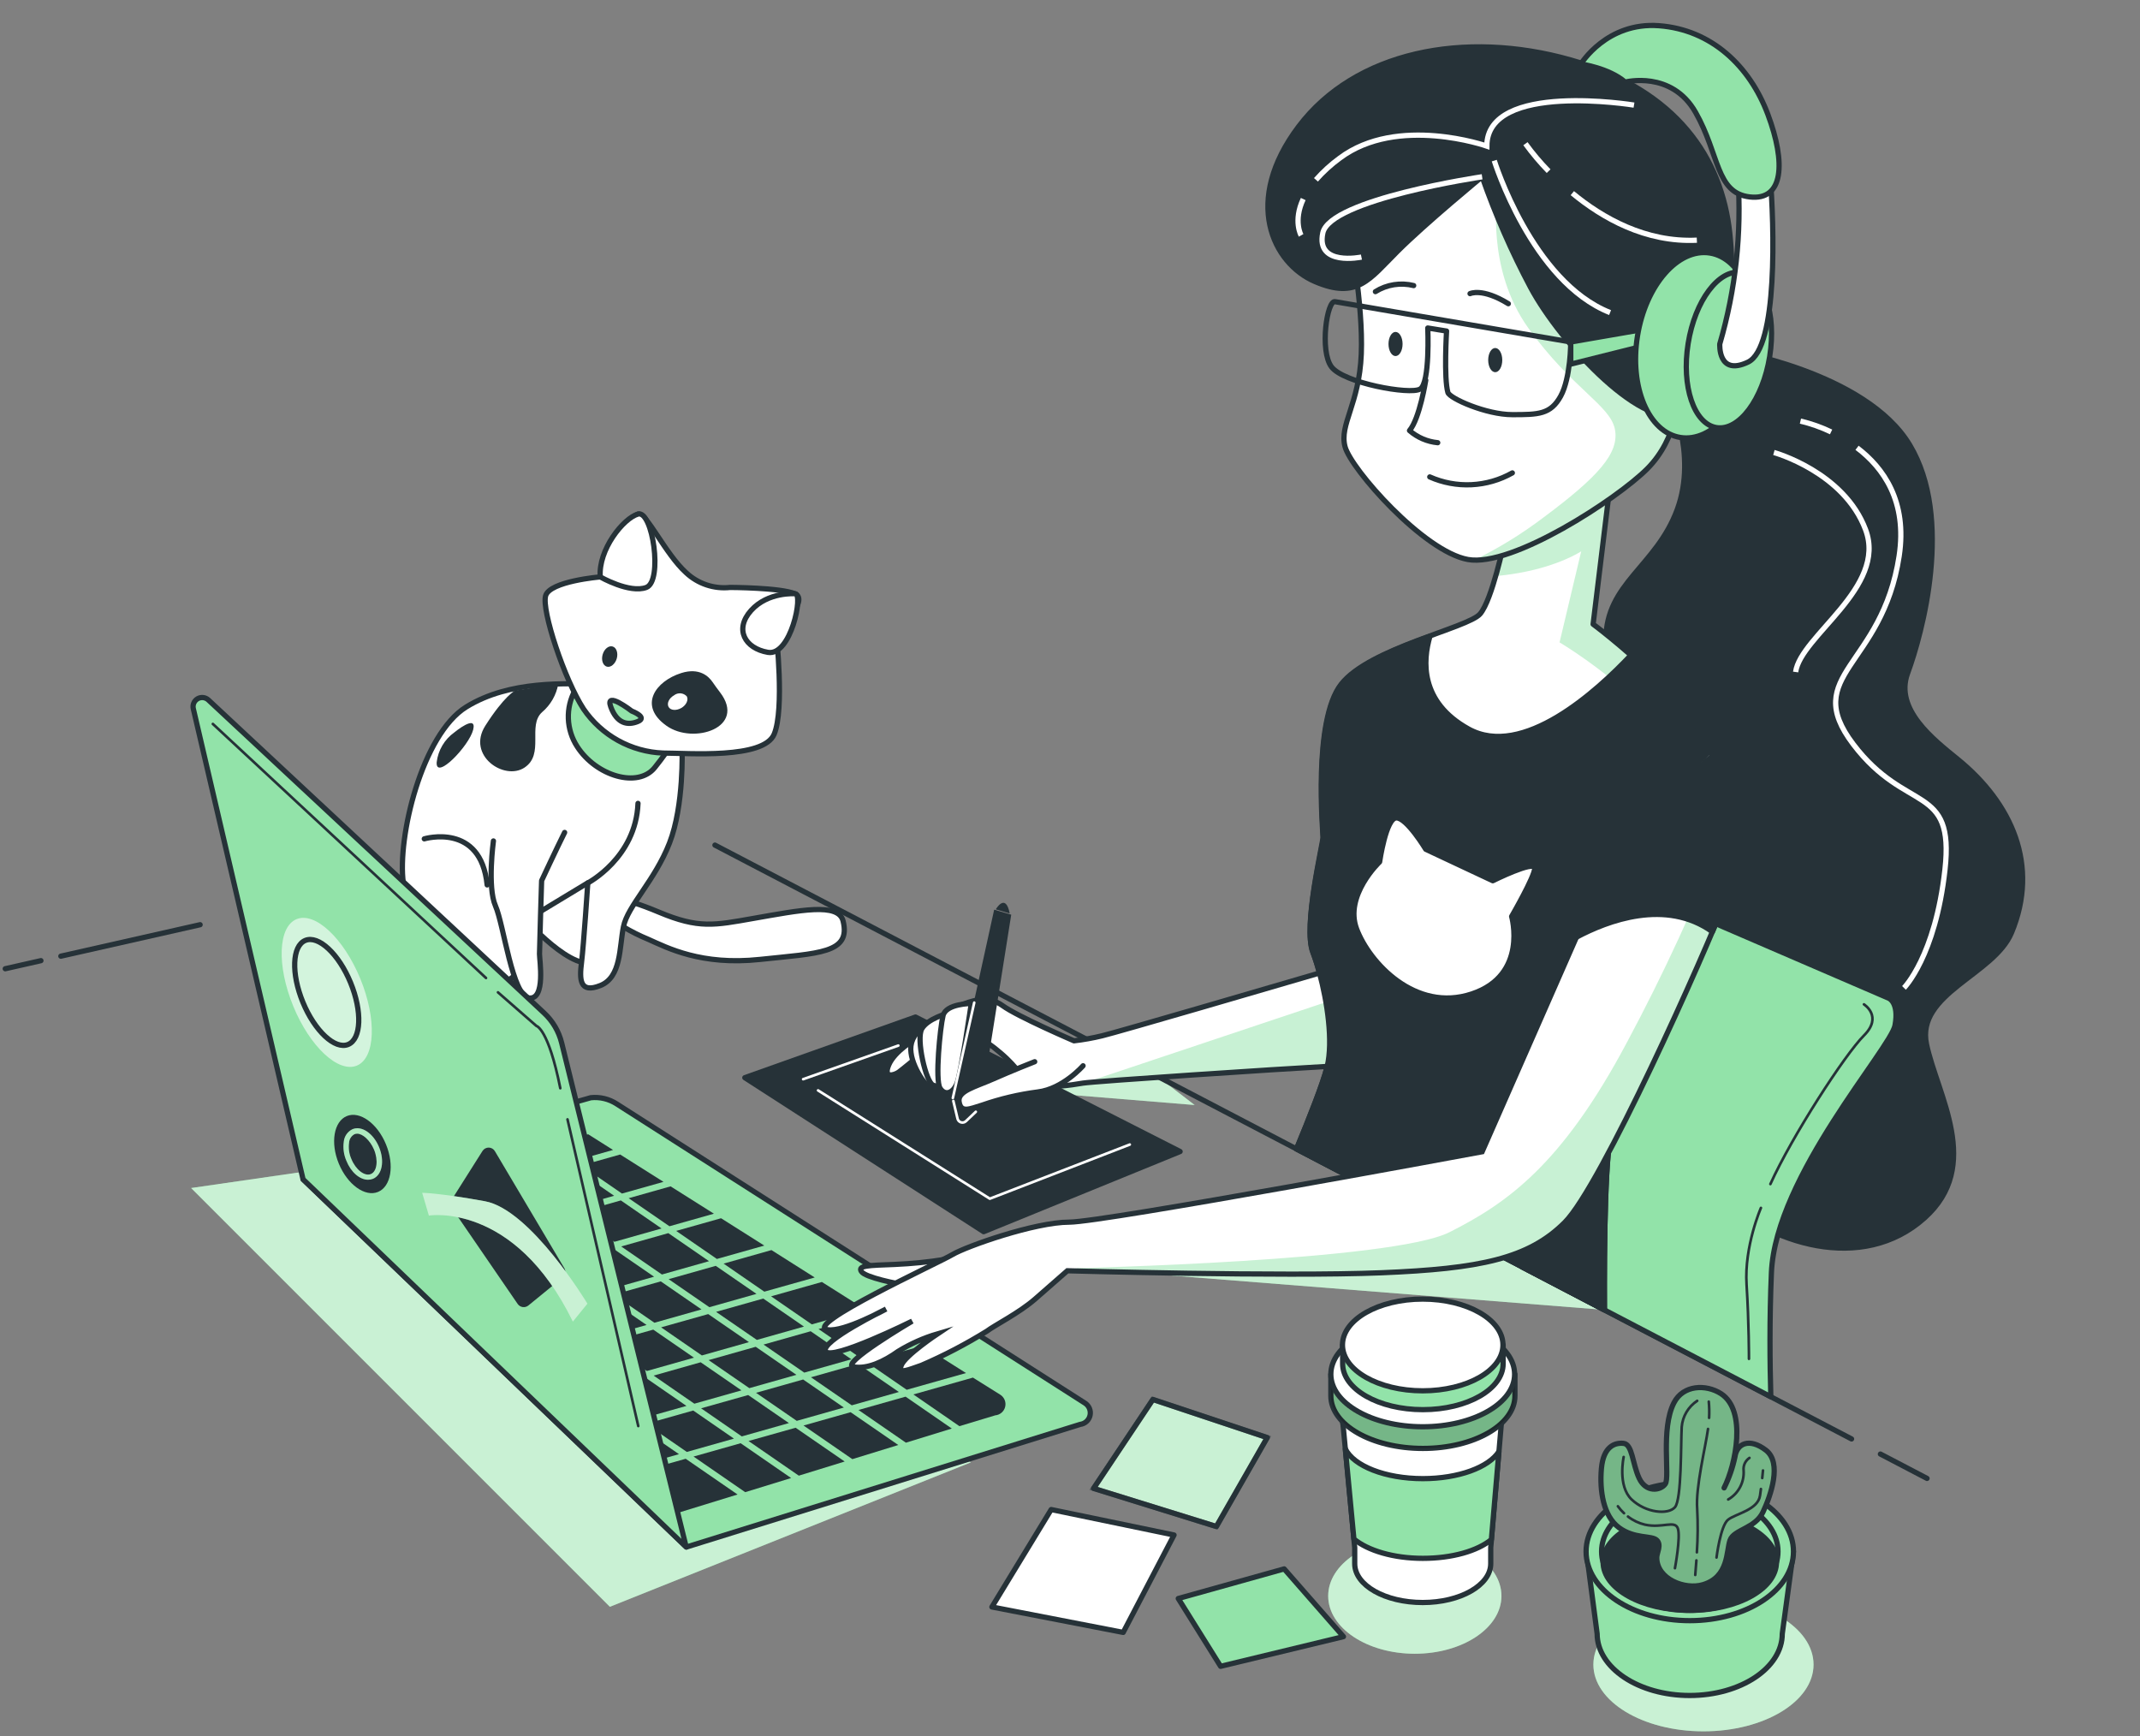 <svg width="408" height="331" viewBox="0 0 408 331" fill="none" xmlns="http://www.w3.org/2000/svg">
<rect x="0" y="0" width="408" height="331" fill="#808080" stroke="none"/>
<path d="M185.09 278.806L116.276 306.337L36.438 226.498L88.745 218.932L185.09 278.806Z" fill="#92E3A9"/>
<path opacity="0.5" d="M185.09 278.806L116.276 306.337L36.438 226.498L88.745 218.932L185.09 278.806Z" fill="white"/>
<path d="M269.74 315.287C278.862 315.287 286.257 310.356 286.257 304.273C286.257 298.189 278.862 293.258 269.74 293.258C260.618 293.258 253.223 298.189 253.223 304.273C253.223 310.356 260.618 315.287 269.74 315.287Z" fill="#92E3A9"/>
<path opacity="0.5" d="M269.74 315.287C278.862 315.287 286.257 310.356 286.257 304.273C286.257 298.189 278.862 293.258 269.74 293.258C260.618 293.258 253.223 298.189 253.223 304.273C253.223 310.356 260.618 315.287 269.74 315.287Z" fill="white"/>
<path d="M205.055 241.736L305.891 249.726L283.51 238.205L205.055 241.736Z" fill="#92E3A9"/>
<path opacity="0.5" d="M205.055 241.736L305.891 249.726L283.51 238.205L205.055 241.736Z" fill="white"/>
<path d="M227.764 210.673L197.848 208.227L201.605 203.788H218.814L227.764 210.673Z" fill="#92E3A9"/>
<path opacity="0.5" d="M227.764 210.673L197.848 208.227L201.605 203.788H218.814L227.764 210.673Z" fill="white"/>
<path d="M324.772 330.08C336.363 330.08 345.759 324.382 345.759 317.352C345.759 310.322 336.363 304.624 324.772 304.624C313.181 304.624 303.785 310.322 303.785 317.352C303.785 324.382 313.181 330.08 324.772 330.08Z" fill="#92E3A9"/>
<path opacity="0.5" d="M324.772 330.08C336.363 330.08 345.759 324.382 345.759 317.352C345.759 310.322 336.363 304.624 324.772 304.624C313.181 304.624 303.785 310.322 303.785 317.352C303.785 324.382 313.181 330.08 324.772 330.08Z" fill="white"/>
<path d="M200.413 287.797L189.109 306.369L214.143 311.22L223.836 292.649L200.413 287.797Z" fill="white" stroke="#263238" stroke-linecap="round" stroke-linejoin="round"/>
<path d="M219.8 266.811L208.496 283.761L231.909 291.029L241.602 274.078L219.8 266.811Z" fill="#92E3A9"/>
<path opacity="0.5" d="M219.8 266.811L208.496 283.761L231.909 291.029L241.602 274.078L219.8 266.811Z" fill="white" stroke="#263238" stroke-miterlimit="10"/>
<path d="M219.8 266.811L208.496 283.761L231.909 291.029L241.602 274.078L219.8 266.811Z" stroke="#263238" stroke-linecap="round" stroke-linejoin="round"/>
<path d="M244.833 299.111L224.641 304.758L232.713 317.683L256.136 312.026L244.833 299.111Z" fill="#92E3A9" stroke="#263238" stroke-linecap="round" stroke-linejoin="round"/>
<path d="M302.438 295.797L304.502 311.478C304.502 317.971 312.399 323.246 322.144 323.246C331.889 323.246 339.797 317.971 339.797 311.478L341.923 295.797H302.438Z" fill="#92E3A9" stroke="#263238" stroke-linecap="round" stroke-linejoin="round"/>
<path d="M322.163 308.98C333.081 308.98 341.932 303.078 341.932 295.797C341.932 288.517 333.081 282.615 322.163 282.615C311.245 282.615 302.395 288.517 302.395 295.797C302.395 303.078 311.245 308.98 322.163 308.98Z" fill="#92E3A9" stroke="#263238" stroke-linecap="round" stroke-linejoin="round"/>
<path d="M322.164 307.008C331.451 307.008 338.98 301.989 338.98 295.797C338.98 289.606 331.451 284.586 322.164 284.586C312.877 284.586 305.348 289.606 305.348 295.797C305.348 301.989 312.877 307.008 322.164 307.008Z" fill="#92E3A9" stroke="#263238" stroke-linecap="round" stroke-linejoin="round"/>
<path d="M322.164 307.019C331.292 307.019 338.691 302.905 338.691 297.831C338.691 292.757 331.292 288.644 322.164 288.644C313.036 288.644 305.637 292.757 305.637 297.831C305.637 302.905 313.036 307.019 322.164 307.019Z" fill="#263238" stroke="#263238" stroke-linecap="round" stroke-linejoin="round"/>
<path d="M328.119 265.706C325.249 263.858 320.892 264.023 319.148 267.44C316.567 272.416 318.415 281.634 317.486 282.924C316.557 284.215 313.801 284.587 312.51 281.82C311.22 279.053 311.22 275.368 309.558 275.182C307.896 274.996 305.687 275.74 305.315 279.982C304.943 284.225 305.687 289.015 308.639 291.224C311.591 293.433 314.905 292.7 315.865 293.63C316.825 294.559 315.865 296.004 315.865 296.954C315.865 301.083 321.264 303.147 324.681 302.115C329.657 300.639 329.11 295.653 329.843 293.63C330.576 291.606 334.643 291.41 336.119 288.282C337.595 285.154 339.804 278.867 336.666 276.473C333.528 274.078 331.133 275.182 330.772 277.763C330.342 279.812 329.648 281.797 328.707 283.668C330.916 279.301 333.084 268.906 328.119 265.706Z" fill="#92E3A9"/>
<path opacity="0.2" d="M328.119 265.706C325.249 263.858 320.892 264.023 319.148 267.44C316.567 272.416 318.415 281.634 317.486 282.924C316.557 284.215 313.801 284.587 312.51 281.82C311.22 279.053 311.22 275.368 309.558 275.182C307.896 274.996 305.687 275.74 305.315 279.982C304.943 284.225 305.687 289.015 308.639 291.224C311.591 293.433 314.905 292.7 315.865 293.63C316.825 294.559 315.865 296.004 315.865 296.954C315.865 301.083 321.264 303.147 324.681 302.115C329.657 300.639 329.11 295.653 329.843 293.63C330.576 291.606 334.643 291.41 336.119 288.282C337.595 285.154 339.804 278.867 336.666 276.473C333.528 274.078 331.133 275.182 330.772 277.763C330.342 279.812 329.648 281.797 328.707 283.668C330.916 279.301 333.084 268.906 328.119 265.706Z" fill="black"/>
<path d="M328.119 265.706C325.249 263.858 320.892 264.023 319.148 267.44C316.567 272.416 318.415 281.634 317.486 282.924C316.557 284.215 313.801 284.587 312.51 281.82C311.22 279.053 311.22 275.368 309.558 275.182C307.896 274.996 305.687 275.74 305.315 279.982C304.943 284.225 305.687 289.015 308.639 291.224C311.591 293.433 314.905 292.7 315.865 293.63C316.825 294.559 315.865 296.004 315.865 296.954C315.865 301.083 321.264 303.147 324.681 302.115C329.657 300.639 329.11 295.653 329.843 293.63C330.576 291.606 334.643 291.41 336.119 288.282C337.595 285.154 339.804 278.867 336.666 276.473C333.528 274.078 331.133 275.182 330.772 277.763C330.342 279.812 329.648 281.797 328.707 283.668C330.916 279.301 333.084 268.906 328.119 265.706Z" stroke="#263238" stroke-linecap="round" stroke-linejoin="round"/>
<path d="M323.578 267.068C322.741 267.619 322.04 268.354 321.529 269.216C321.017 270.078 320.708 271.045 320.626 272.044C320.44 275.368 320.626 285.877 319.336 287.353C318.045 288.829 313.802 288.458 311.077 285.877C308.352 283.296 309.56 277.773 309.56 277.773" stroke="#263238" stroke-width="0.5" stroke-linecap="round" stroke-linejoin="round"/>
<path d="M310.375 289.129C311.331 289.873 312.437 290.401 313.616 290.677C316.94 291.41 319.335 289.759 319.893 291.41C320.45 293.062 319.335 298.977 319.335 298.977" stroke="#263238" stroke-width="0.5" stroke-linecap="round" stroke-linejoin="round"/>
<path d="M308.453 287.167C308.797 287.652 309.191 288.098 309.63 288.499" stroke="#263238" stroke-width="0.5" stroke-linecap="round" stroke-linejoin="round"/>
<path d="M323.516 295.952C323.702 293.203 323.723 290.445 323.578 287.694C323.247 283.564 325.167 275.894 325.642 272.426" stroke="#263238" stroke-width="0.5" stroke-linecap="round" stroke-linejoin="round"/>
<path d="M323.207 300.267C323.207 300.267 323.31 299.142 323.424 297.49" stroke="#263238" stroke-width="0.5" stroke-linecap="round" stroke-linejoin="round"/>
<path d="M335.977 281.789C336.069 280.891 336.121 280.344 336.121 280.344" stroke="#263238" stroke-width="0.5" stroke-linecap="round" stroke-linejoin="round"/>
<path d="M327.262 296.943C327.262 296.943 328.005 290.863 329.481 289.717C330.957 288.571 335.19 287.869 335.562 285.102C335.623 284.669 335.675 284.256 335.727 283.874" stroke="#263238" stroke-width="0.5" stroke-linecap="round" stroke-linejoin="round"/>
<path d="M333.541 277.949C333.155 278.208 332.846 278.568 332.65 278.991C332.453 279.413 332.376 279.881 332.426 280.344C332.502 281.449 332.267 282.553 331.747 283.531C331.227 284.509 330.443 285.322 329.484 285.877" stroke="#263238" stroke-width="0.5" stroke-linecap="round" stroke-linejoin="round"/>
<path d="M325.847 270.32C325.902 269.288 325.882 268.253 325.785 267.223" stroke="#263238" stroke-width="0.5" stroke-linecap="round" stroke-linejoin="round"/>
<path d="M255.547 266.273L258.283 295.075V298.12C258.283 302.249 264.084 305.522 271.248 305.522C278.413 305.522 284.214 302.208 284.214 298.12V295.075L286.702 265.974L255.547 266.273Z" fill="white" stroke="#263238" stroke-linecap="round" stroke-linejoin="round"/>
<path d="M284.337 293.516L285.772 276.741C283.842 279.745 278.082 281.903 271.268 281.903C264.094 281.903 258.096 279.487 256.496 276.235L258.127 293.413C260.77 295.612 265.653 297.098 271.268 297.098C276.884 297.098 281.695 295.684 284.337 293.516Z" fill="#92E3A9" stroke="#263238" stroke-linecap="round" stroke-linejoin="round"/>
<path d="M256.064 271.703V271.507L255.93 270.351L256.064 271.703Z" fill="white" stroke="#263238" stroke-linecap="round" stroke-linejoin="round"/>
<path d="M287.198 262C284.452 258.531 278.351 256.105 271.249 256.105C264.146 256.105 258.046 258.531 255.289 262H253.73V266.129C253.73 271.662 261.576 276.143 271.28 276.143C280.983 276.143 288.829 271.662 288.829 266.129V262H287.198Z" fill="#92E3A9" stroke="#263238" stroke-linecap="round" stroke-linejoin="round"/>
<path opacity="0.2" d="M287.198 262C284.452 258.531 278.351 256.105 271.249 256.105C264.146 256.105 258.046 258.531 255.289 262H253.73V266.129C253.73 271.662 261.576 276.143 271.28 276.143C280.983 276.143 288.829 271.662 288.829 266.129V262H287.198Z" fill="black"/>
<path d="M271.249 272.013C280.924 272.013 288.767 267.53 288.767 262C288.767 256.469 280.924 251.986 271.249 251.986C261.574 251.986 253.73 256.469 253.73 262C253.73 267.53 261.574 272.013 271.249 272.013Z" fill="white" stroke="#263238" stroke-linecap="round" stroke-linejoin="round"/>
<path d="M285.185 256.415C282.779 253.38 277.453 251.253 271.248 251.253C265.044 251.253 259.717 253.37 257.312 256.415H255.98V260.007C255.98 264.839 262.825 268.751 271.279 268.751C279.734 268.751 286.578 264.839 286.578 260.007V256.415H285.185Z" fill="#92E3A9" stroke="#263238" stroke-linecap="round" stroke-linejoin="round"/>
<path d="M271.248 265.159C279.697 265.159 286.547 261.244 286.547 256.415C286.547 251.586 279.697 247.671 271.248 247.671C262.799 247.671 255.949 251.586 255.949 256.415C255.949 261.244 262.799 265.159 271.248 265.159Z" fill="white" stroke="#263238" stroke-linecap="round" stroke-linejoin="round"/>
<path d="M116.836 171.508C116.836 171.508 118.033 170.713 125.631 173.903C133.229 177.093 136.212 176.401 143.604 175.1C152.482 173.552 159.852 172.003 160.74 175.596C162.278 181.79 156.064 181.717 144.884 182.915C133.704 184.112 127.221 180.695 123.629 179.095C121.975 178.416 120.374 177.616 118.839 176.7L116.836 171.508Z" fill="white" stroke="#263238" stroke-linecap="round" stroke-linejoin="round"/>
<path d="M99.657 174.708C99.657 174.708 109.65 186.29 114.038 183.09C118.425 179.89 118.033 169.515 114.038 166.315C110.043 163.115 98.863 169.113 99.657 174.708Z" fill="white" stroke="#263238" stroke-linecap="round" stroke-linejoin="round"/>
<path d="M130.04 142.747C130.04 142.747 130.443 153.535 127.645 160.72C124.848 167.905 119.655 172.705 118.86 176.7C118.065 180.695 118.458 186.29 114.463 187.89C110.468 189.49 110.468 186.693 110.87 183.493C111.273 180.293 112.068 168.318 112.068 168.318L98.865 176.298C98.865 176.298 102.457 186.29 94.869 187.488C87.282 188.685 78.094 177.103 76.897 168.349C75.699 159.595 80.489 139.981 88.882 134.788C97.275 129.596 108.052 130.401 113.657 130.401C119.263 130.401 127.625 134.365 130.04 142.747Z" fill="white" stroke="#263238" stroke-linecap="round" stroke-linejoin="round"/>
<path d="M98.194 131.661C98.194 131.661 96.13 132.693 92.527 138.36C88.924 144.028 96.13 148.91 100.001 146.34C103.872 143.769 100.507 138.36 103.346 135.779C104.979 134.394 106.075 132.48 106.442 130.37L98.194 131.661Z" fill="#263238"/>
<path d="M86.612 139.64C85.69 140.299 84.914 141.144 84.337 142.12C83.759 143.096 83.391 144.182 83.257 145.308C82.999 148.91 89.451 142.211 90.215 139.114C90.979 136.017 86.612 139.64 86.612 139.64Z" fill="#263238"/>
<path d="M109.651 131.567C108.734 133.232 108.288 135.114 108.359 137.012C108.43 138.91 109.015 140.754 110.053 142.345C113.646 147.94 121.636 150.335 124.826 146.34C128.015 142.345 129.223 140.352 128.026 138.36C126.828 136.368 115.246 128.367 109.651 131.567Z" fill="#92E3A9" stroke="#263238" stroke-linecap="round" stroke-linejoin="round"/>
<path d="M139.205 111.995C137.689 112.16 136.155 111.995 134.708 111.512C133.262 111.029 131.936 110.24 130.823 109.197C126.828 105.605 123.225 97.615 121.635 98.007C120.045 98.399 114.409 109.992 114.409 109.992C114.409 109.992 104.819 110.797 104.024 113.585C103.229 116.372 107.616 129.565 111.25 135.16C112.945 137.652 115.2 139.712 117.836 141.173C120.472 142.634 123.414 143.456 126.425 143.573C131.215 143.573 145.595 144.771 147.598 139.97C149.6 135.17 147.99 120.801 147.99 120.801C147.99 120.801 154.39 114.411 151.593 113.213C148.795 112.016 139.205 111.995 139.205 111.995Z" fill="white" stroke="#263238" stroke-linecap="round" stroke-linejoin="round"/>
<path d="M137.267 131.98C136.782 131.351 136.317 130.71 135.863 130.05C135.109 128.935 133.324 127.232 129.886 128.316C124.993 129.854 121.627 134.509 127.057 138.36C132.167 142.025 142.429 138.721 137.267 131.98Z" fill="#263238"/>
<path d="M114.442 109.992C114.442 109.992 120.037 113.192 123.227 111.995C126.417 110.797 124.424 97.212 121.637 98.007C118.85 98.802 114.039 104.8 114.442 109.992Z" fill="white" stroke="#263238" stroke-linecap="round" stroke-linejoin="round"/>
<path d="M151.594 113.192C151.594 113.192 146.432 112.79 143.201 116.382C139.97 119.974 142.004 123.608 146.401 124.372C150.799 125.136 153.184 113.192 151.594 113.192Z" fill="white" stroke="#263238" stroke-linecap="round" stroke-linejoin="round"/>
<path d="M120.44 135.563C120.44 135.563 115.279 131.567 116.445 134.757C117.612 137.947 119.635 138.36 121.607 137.555C123.578 136.75 120.44 135.563 120.44 135.563Z" fill="#92E3A9" stroke="#263238" stroke-linecap="round" stroke-linejoin="round"/>
<path d="M117.589 125.549C117.289 126.582 116.443 127.304 115.7 127.098C114.956 126.891 114.595 125.859 114.894 124.796C115.194 123.733 116.04 123.041 116.783 123.247C117.527 123.454 117.888 124.496 117.589 125.549Z" fill="#263238"/>
<path d="M129.904 134.974C128.944 135.532 127.84 135.449 127.468 134.778C127.096 134.107 127.53 133.126 128.5 132.569C128.855 132.287 129.303 132.149 129.755 132.184C130.207 132.218 130.629 132.422 130.937 132.755C131.308 133.426 130.854 134.417 129.904 134.974Z" fill="white"/>
<path d="M94.073 160.328C94.073 160.328 92.876 169.113 94.466 172.715C96.055 176.318 97.666 189.893 100.866 190.265C104.066 190.636 102.858 183.039 102.858 181.872C102.858 180.706 103.261 167.895 103.261 167.895C103.261 167.895 106.058 161.897 107.648 158.707" fill="white"/>
<path d="M94.073 160.328C94.073 160.328 92.876 169.113 94.466 172.715C96.055 176.318 97.666 189.893 100.866 190.265C104.066 190.636 102.858 183.039 102.858 181.872C102.858 180.706 103.261 167.895 103.261 167.895C103.261 167.895 106.058 161.897 107.648 158.707" stroke="#263238" stroke-linecap="round" stroke-linejoin="round"/>
<path d="M80.891 159.925C80.891 159.925 91.678 156.725 92.876 168.71" stroke="#263238" stroke-linecap="round" stroke-linejoin="round"/>
<path d="M112.047 168.349C112.047 168.349 121.234 163.549 121.637 153.164" stroke="#263238" stroke-linecap="round" stroke-linejoin="round"/>
<path d="M1 184.689L7.803 183.151" stroke="#263238" stroke-linecap="round" stroke-linejoin="round"/>
<path d="M57.777 224.836L112.634 209.279C114.378 209.094 116.132 209.517 117.6 210.477L206.864 267.512C207.244 267.758 207.539 268.114 207.71 268.534C207.881 268.953 207.919 269.415 207.819 269.856C207.718 270.298 207.485 270.698 207.15 271.003C206.815 271.307 206.394 271.501 205.945 271.559L130.875 294.94L57.777 224.836Z" fill="#92E3A9" stroke="#263238" stroke-linecap="round" stroke-linejoin="round"/>
<path d="M89.852 228.119L97.625 233.477L106.606 230.937L98.843 225.59L89.852 228.119Z" fill="#263238"/>
<path d="M94.692 243.098L86.929 237.74L77.938 240.28L85.711 245.637L94.692 243.098Z" fill="#263238"/>
<path d="M109.383 231.402L117.146 236.749L126.127 234.21L118.364 228.862L109.383 231.402Z" fill="#263238"/>
<path d="M118.438 237.637L126.2 242.984L135.182 240.445L127.419 235.098L118.438 237.637Z" fill="#263238"/>
<path d="M98.902 234.354L106.665 239.712L115.646 237.173L107.883 231.825L98.902 234.354Z" fill="#263238"/>
<path d="M79.371 231.082L87.134 236.44L96.126 233.9L88.352 228.542L79.371 231.082Z" fill="#263238"/>
<path d="M141.361 265.075L133.588 259.718L124.617 262.257L132.38 267.615L141.361 265.075Z" fill="#263238"/>
<path d="M130.877 268.038L123.114 262.681L114.133 265.22L121.906 270.567L130.877 268.038Z" fill="#263238"/>
<path d="M103.736 249.333L95.973 243.976L86.992 246.515L94.755 251.862L103.736 249.333Z" fill="#263238"/>
<path d="M150.408 271.311L142.645 265.964L133.664 268.493L141.427 273.851L150.408 271.311Z" fill="#263238"/>
<path d="M112.79 255.568L105.016 250.21L96.035 252.75L103.808 258.097L112.79 255.568Z" fill="#263238"/>
<path d="M121.83 261.803L114.067 256.446L105.086 258.985L112.849 264.343L121.83 261.803Z" fill="#263238"/>
<path d="M127.48 243.872L135.243 249.219L144.225 246.68L136.462 241.333L127.48 243.872Z" fill="#263238"/>
<path d="M88.426 237.317L96.189 242.674L105.17 240.135L97.407 234.788L88.426 237.317Z" fill="#263238"/>
<path d="M160.885 268.348L153.122 263.001L144.141 265.54L151.904 270.888L160.885 268.348Z" fill="#263238"/>
<path d="M133.744 249.643L125.981 244.295L117 246.825L124.763 252.182L133.744 249.643Z" fill="#263238"/>
<path d="M114.213 246.37L106.45 241.013L97.469 243.552L105.232 248.91L114.213 246.37Z" fill="#263238"/>
<path d="M76.595 230.627L72.052 227.489L65.91 229.213L69.503 232.63L76.595 230.627Z" fill="#263238"/>
<path d="M85.639 236.863L77.876 231.505L70.516 233.59L76.596 239.35L76.658 239.392L85.639 236.863Z" fill="#263238"/>
<path d="M107.949 240.6L115.723 245.947L124.704 243.407L116.93 238.06L107.949 240.6Z" fill="#263238"/>
<path d="M123.268 252.606L115.505 247.258L106.523 249.787L114.286 255.145L123.268 252.606Z" fill="#263238"/>
<path d="M162.318 259.15L154.555 253.803L145.574 256.342L153.337 261.69L162.318 259.15Z" fill="#263238"/>
<path d="M136.523 250.107L144.297 255.455L153.278 252.915L145.515 247.568L136.523 250.107Z" fill="#263238"/>
<path d="M151.842 262.113L144.079 256.766L135.098 259.305L142.861 264.652L151.842 262.113Z" fill="#263238"/>
<path d="M142.787 255.878L135.024 250.53L126.043 253.059L133.816 258.417L142.787 255.878Z" fill="#263238"/>
<path d="M132.31 258.841L124.548 253.493L115.566 256.022L123.329 261.38L132.31 258.841Z" fill="#263238"/>
<path d="M93.259 252.285L85.496 246.938L84.805 247.134L90.926 252.946L93.259 252.285Z" fill="#263238"/>
<path d="M162.176 269.236L153.195 271.775L162.507 278.186L171.261 275.492L162.176 269.236Z" fill="#263238"/>
<path d="M151.688 272.199L142.707 274.728L152.297 281.335L161.041 278.64L151.688 272.199Z" fill="#263238"/>
<path d="M111.352 264.756L103.589 259.408L99.078 260.678L105.21 266.5L111.352 264.756Z" fill="#263238"/>
<path d="M171.372 265.385L163.598 260.038L154.617 262.578L162.39 267.925L171.372 265.385Z" fill="#263238"/>
<path d="M120.396 271.001L112.633 265.644L106.223 267.46L112.344 273.272L120.396 271.001Z" fill="#263238"/>
<path d="M129.449 277.237L121.686 271.879L113.355 274.233L119.487 280.044L129.449 277.237Z" fill="#263238"/>
<path d="M139.928 274.274L132.165 268.916L123.184 271.455L130.947 276.813L139.928 274.274Z" fill="#263238"/>
<path d="M190.658 265.871L185.496 262.64L174.141 265.85L182.915 271.899L189.749 269.835C190.199 269.796 190.625 269.614 190.966 269.318C191.307 269.021 191.545 268.624 191.646 268.183C191.747 267.743 191.706 267.282 191.528 266.866C191.35 266.451 191.046 266.102 190.658 265.871Z" fill="#263238"/>
<path d="M130.73 278.114L120.5 281.004L128.552 288.643L140.62 284.927L130.73 278.114Z" fill="#263238"/>
<path d="M175.914 256.559L165.105 259.615L172.868 264.962L184.172 261.772L175.914 256.559Z" fill="#263238"/>
<path d="M172.653 266.273L163.672 268.813L172.715 275.048L181.469 272.354L172.653 266.273Z" fill="#263238"/>
<path d="M109.539 221.316L116.879 219.241L112.14 216.248L105.059 218.23L109.539 221.316Z" fill="#263238"/>
<path d="M150.829 281.789L141.208 275.151L132.227 277.691L142.075 284.483L150.829 281.789Z" fill="#263238"/>
<path d="M110.816 222.204L118.579 227.551L126.497 225.322L118.239 220.108L110.816 222.204Z" fill="#263238"/>
<path d="M128.914 234.674L136.677 240.022L145.72 237.472L137.472 232.259L128.914 234.674Z" fill="#263238"/>
<path d="M119.859 228.439L127.633 233.786L136.108 231.391L127.849 226.178L119.859 228.439Z" fill="#263238"/>
<path d="M137.957 240.909L145.72 246.257L155.331 243.552L147.083 238.329L137.957 240.909Z" fill="#263238"/>
<path d="M147.012 247.145L154.775 252.492L164.943 249.622L156.695 244.409L147.012 247.145Z" fill="#263238"/>
<path d="M166.306 250.479L156.055 253.38L163.818 258.727L174.554 255.702L166.306 250.479Z" fill="#263238"/>
<path d="M100.34 225.166L108.103 230.514L117.084 227.974L109.321 222.627L100.34 225.166Z" fill="#263238"/>
<path d="M82.203 244.677L83.793 246.174L84.206 246.05L82.203 244.677Z" fill="#263238"/>
<path d="M78.093 230.204L87.074 227.665L82.552 224.547L73.551 227.066L78.093 230.204Z" fill="#263238"/>
<path d="M88.572 227.241L97.553 224.702L93.052 221.595L84.051 224.124L88.572 227.241Z" fill="#263238"/>
<path d="M94.559 221.182L99.059 224.279L108.041 221.739L103.55 218.653L94.559 221.182Z" fill="#263238"/>
<path d="M102.302 258.531L94.539 253.173L91.938 253.906L98.069 259.718L102.302 258.531Z" fill="#263238"/>
<path d="M130.825 294.941L107.081 198.822C106.541 196.637 105.375 194.657 103.726 193.124L39.723 133.446C39.451 133.193 39.105 133.035 38.736 132.993C38.367 132.952 37.995 133.03 37.674 133.216C37.352 133.402 37.099 133.686 36.952 134.027C36.804 134.367 36.77 134.746 36.853 135.108L57.778 224.836L130.825 294.941Z" fill="#92E3A9" stroke="#263238" stroke-linecap="round" stroke-linejoin="round"/>
<path d="M94.941 189.19L102.26 195.591C102.26 195.591 104.542 196.045 106.823 207.473" stroke="#263238" stroke-width="0.5" stroke-linecap="round" stroke-linejoin="round"/>
<path d="M108.195 213.409L121.688 271.879" stroke="#263238" stroke-width="0.5" stroke-linecap="round" stroke-linejoin="round"/>
<path d="M68.689 186.579C71.858 194.28 71.569 201.702 68.039 203.158C64.508 204.613 59.068 199.544 55.899 191.802C52.73 184.06 53.019 176.679 56.549 175.234C60.08 173.788 65.52 178.878 68.689 186.579Z" fill="#92E3A9"/>
<path opacity="0.6" d="M68.689 186.579C71.858 194.28 71.569 201.702 68.039 203.158C64.508 204.613 59.068 199.544 55.899 191.802C52.73 184.06 53.019 176.679 56.549 175.234C60.08 173.788 65.52 178.878 68.689 186.579Z" fill="white"/>
<path d="M66.375 199.128C68.885 198.095 69.091 192.817 66.835 187.34C64.58 181.862 60.717 178.259 58.208 179.293C55.698 180.326 55.492 185.604 57.748 191.081C60.003 196.559 63.866 200.162 66.375 199.128Z" stroke="#263238" stroke-miterlimit="10"/>
<path d="M73.583 218.157C75.235 222.152 74.554 226.22 72.076 227.241C69.599 228.263 66.254 225.848 64.602 221.863C62.951 217.878 63.642 213.801 66.12 212.779C68.597 211.757 71.942 214.172 73.583 218.157Z" fill="#263238"/>
<path d="M70.165 224.919C68.606 224.919 66.913 223.504 66.036 221.295C65.542 220.159 65.37 218.909 65.54 217.682C65.586 217.17 65.764 216.679 66.057 216.258C66.35 215.836 66.749 215.498 67.213 215.277C68.957 214.554 71.187 216.072 72.281 218.725C73.365 221.378 72.849 224.021 71.105 224.743C70.805 224.862 70.487 224.921 70.165 224.919ZM68.1 216.134C67.923 216.132 67.747 216.167 67.584 216.237C67.288 216.396 67.037 216.628 66.856 216.912C66.675 217.196 66.57 217.522 66.552 217.858C66.404 218.91 66.555 219.983 66.986 220.955C67.822 223.019 69.525 224.32 70.702 223.835C71.879 223.35 72.157 221.213 71.311 219.169C70.537 217.362 69.133 216.134 68.1 216.134Z" fill="#92E3A9"/>
<g opacity="0.5">
<path opacity="0.5" d="M70.165 224.919C68.606 224.919 66.913 223.504 66.036 221.295C65.542 220.159 65.37 218.909 65.54 217.682C65.586 217.17 65.764 216.679 66.057 216.258C66.35 215.836 66.749 215.498 67.213 215.277C68.957 214.554 71.187 216.072 72.281 218.725C73.365 221.378 72.849 224.021 71.105 224.743C70.805 224.862 70.487 224.921 70.165 224.919ZM68.1 216.134C67.923 216.132 67.747 216.167 67.584 216.237C67.288 216.396 67.037 216.628 66.856 216.912C66.675 217.196 66.57 217.522 66.552 217.858C66.404 218.91 66.555 219.983 66.986 220.955C67.822 223.019 69.525 224.32 70.702 223.835C71.879 223.35 72.157 221.213 71.311 219.169C70.537 217.362 69.133 216.134 68.1 216.134Z" fill="white"/>
</g>
<path d="M91.989 219.437L86.115 228.728C85.964 228.954 85.883 229.22 85.883 229.492C85.883 229.764 85.964 230.03 86.115 230.256L98.689 248.59C98.799 248.752 98.942 248.89 99.109 248.994C99.275 249.098 99.462 249.166 99.656 249.193C99.851 249.22 100.049 249.206 100.238 249.152C100.427 249.098 100.603 249.005 100.753 248.879L107.267 243.562C107.527 243.353 107.702 243.057 107.761 242.729C107.819 242.401 107.758 242.063 107.587 241.776L94.363 219.489C94.245 219.281 94.075 219.107 93.869 218.984C93.664 218.862 93.43 218.795 93.191 218.789C92.951 218.784 92.715 218.841 92.504 218.955C92.294 219.068 92.116 219.234 91.989 219.437Z" fill="#263238"/>
<path d="M81.768 231.753C81.768 231.753 98.038 229.048 109.217 251.965L111.994 248.548C111.994 248.548 101.227 230.617 92.453 229.017C83.678 227.417 80.488 227.407 80.488 227.407L81.768 231.753Z" fill="#92E3A9"/>
<path opacity="0.5" d="M81.768 231.753C81.768 231.753 98.038 229.048 109.217 251.965L111.994 248.548C111.994 248.548 101.227 230.617 92.453 229.017C83.678 227.417 80.488 227.407 80.488 227.407L81.768 231.753Z" fill="white"/>
<path d="M11.602 182.295L38.153 176.297" stroke="#263238" stroke-linecap="round" stroke-linejoin="round"/>
<path d="M180.179 240.104C176.997 240.607 173.788 240.927 170.568 241.065C165.582 241.261 163.466 241.261 164.23 242.417C164.994 243.573 170.961 244.719 173.067 245.101C175.173 245.483 180.179 240.104 180.179 240.104Z" fill="white" stroke="#263238" stroke-miterlimit="10"/>
<path d="M367.396 281.861L358.508 277.216" stroke="#263238" stroke-linecap="round" stroke-linejoin="round"/>
<path d="M189.852 173.365C189.852 173.365 191.72 170.093 192.505 174.15L189.852 173.365Z" fill="#263238"/>
<path d="M353.007 274.336L136.305 161.122" stroke="#263238" stroke-linecap="round" stroke-linejoin="round"/>
<path d="M142.004 205.46L187.539 234.819L224.991 219.541L174.542 193.898L142.004 205.46Z" fill="#263238" stroke="#263238" stroke-linecap="round" stroke-linejoin="round"/>
<path d="M171.269 199.338L153.121 205.749" stroke="white" stroke-width="0.5" stroke-linecap="round" stroke-linejoin="round"/>
<path d="M155.969 207.886L188.714 228.532L215.399 218.209" stroke="white" stroke-width="0.5" stroke-linecap="round" stroke-linejoin="round"/>
<path d="M329.626 66.728C329.626 66.728 355.702 70.857 364.095 84.834C372.487 98.812 366.49 120.779 363.692 128.367C361.163 135.252 368.637 141.002 373.231 144.739C383.554 153.122 388.87 164.952 383.502 177.825C380.158 185.835 365.282 189.428 367.295 199.07C369.308 208.711 378.072 222.235 366.892 232.227C355.093 242.757 337.389 237.327 327.045 227.489C315.411 216.423 311.406 197.17 317.362 182.295C324.588 164.322 328.542 152.74 321.749 145.131C314.957 137.523 306.172 132.744 306.172 121.966C306.172 111.189 315.762 107.989 319.757 97.191C323.752 86.393 318.157 75.223 318.157 75.223L329.626 66.728Z" fill="#263238" stroke="#263238" stroke-linecap="round" stroke-linejoin="round"/>
<path d="M354.05 85.371C359.088 89.18 363.671 95.591 362.081 106.017C358.861 127.18 343.221 128.563 353.338 141.9C363.454 155.238 372.663 149.25 370.815 165.809C368.967 182.367 363 188.344 363 188.344" stroke="white" stroke-miterlimit="10"/>
<path d="M343.262 80.282C345.278 80.757 347.238 81.449 349.105 82.347" stroke="white" stroke-miterlimit="10"/>
<path d="M338.203 86.269C338.203 86.269 351.541 89.945 355.68 100.98C359.82 112.015 343.292 121.224 342.343 128.119" stroke="white" stroke-miterlimit="10"/>
<path d="M337.614 266.294C337.429 259.966 337.346 251.521 337.728 242.613C338.533 224.238 360.501 199.865 361.296 195.477C362.09 191.09 360.098 190.316 360.098 190.316L316.555 171.538C296.312 184.834 291.387 223.505 290.18 241.549L337.614 266.294Z" fill="#92E3A9" stroke="#263238" stroke-linecap="round" stroke-linejoin="round"/>
<path d="M355.37 191.482C355.37 191.482 359.024 193.764 355.37 197.418C351.715 201.073 341.66 216.609 337.531 225.745" stroke="#263238" stroke-width="0.5" stroke-linecap="round" stroke-linejoin="round"/>
<path d="M335.727 230.287C335.727 230.287 332.527 237.596 332.991 244.905C333.456 252.213 333.446 259.068 333.446 259.068" stroke="#263238" stroke-width="0.5" stroke-linecap="round" stroke-linejoin="round"/>
<path d="M250.311 181.562C252.232 186.558 254.544 197.304 253.006 203.447C252.211 206.636 249.548 213.336 247.184 219.045L305.891 249.725C305.829 237.502 305.984 218.209 307.543 214.627C309.845 209.248 328.282 158.562 327.157 147.041C326.031 135.521 303.734 119.004 303.734 119.004L307.15 90.925L286.804 103.22C286.804 103.22 284.491 114.348 282.189 117.042C279.887 119.737 261.068 123.566 255.69 130.462C250.311 137.358 252.232 158.5 252.232 159.646C252.232 160.792 248.391 176.607 250.311 181.562Z" fill="white"/>
<g style="mix-blend-mode:multiply" opacity="0.5">
<path d="M327.127 147C325.971 135.479 303.704 118.962 303.704 118.962L307.152 90.925L286.805 103.22C286.805 103.22 286.134 106.43 285.164 109.826C286.475 109.713 287.941 109.527 289.582 109.238C297.345 107.865 301.464 105.109 301.464 105.109L297.335 122.472C297.335 122.472 318.353 134.86 323.834 149.89C324.578 151.955 325.373 153.885 326.188 155.805C326.883 152.924 327.199 149.963 327.127 147Z" fill="#92E3A9"/>
</g>
<path d="M250.311 181.562C252.232 186.558 254.544 197.304 253.006 203.447C252.211 206.636 249.548 213.336 247.184 219.045L305.891 249.725C305.829 237.502 305.984 218.209 307.543 214.626C309.845 209.248 328.282 158.562 327.157 147.041C326.031 135.521 303.734 119.004 303.734 119.004L307.15 90.925L286.804 103.22C286.804 103.22 284.491 114.348 282.189 117.042C279.887 119.737 261.068 123.566 255.69 130.462C250.311 137.358 252.232 158.5 252.232 159.646C252.232 160.792 248.391 176.607 250.311 181.562Z" stroke="#263238" stroke-linecap="round" stroke-linejoin="round"/>
<path d="M250.311 181.562C252.232 186.559 254.544 197.305 253.006 203.447C252.211 206.637 249.548 213.337 247.184 219.045L305.891 249.726C305.829 237.503 305.984 218.209 307.543 214.627C309.845 209.249 328.282 158.562 327.157 147.042C326.444 139.867 317.546 130.772 310.929 124.919C304.415 131.825 290.283 144.709 279.959 138.969C270.669 133.807 271.257 125.962 272.63 121.296C266.354 123.608 258.849 126.561 255.762 130.525C250.384 137.441 252.304 158.562 252.304 159.708C252.304 160.854 248.391 176.607 250.311 181.562Z" fill="#263238" stroke="#263238" stroke-linecap="round" stroke-linejoin="round"/>
<path d="M284.608 167.915L271.828 161.917C271.828 161.917 268.225 155.93 266.232 155.93C264.24 155.93 263.032 164.322 263.032 164.322C263.032 164.322 256.25 170.712 258.645 177.102C261.04 183.492 269.825 193.083 280.613 189.49C291.4 185.898 288.2 174.718 288.2 174.718C288.2 174.718 292.598 167.13 292.598 165.53C292.598 163.93 284.608 167.915 284.608 167.915Z" fill="white" stroke="#263238" stroke-linecap="round" stroke-linejoin="round"/>
<path d="M257.231 44.069C257.231 44.069 259.926 57.902 259.534 67.502C259.141 77.103 255.311 80.922 256.437 85.165C257.562 89.408 271.415 105.14 279.86 106.668C288.304 108.196 308.279 95.147 314.04 89.387C319.8 83.627 320.564 75.183 319.8 71.724C319.036 68.266 315.96 40.621 304.439 29.482C292.918 18.344 262.61 19.5 257.231 44.069Z" fill="white"/>
<g style="mix-blend-mode:multiply" opacity="0.5">
<path d="M304.498 29.482C300.194 25.353 293.257 22.875 285.979 22.72L285.504 37.049C285.504 37.049 283.212 51.212 291.44 62.629C299.667 74.047 306.976 77.257 307.884 81.82C308.793 86.383 304.664 90.925 294.175 98.729C290.074 101.833 285.68 104.53 281.055 106.781C290.046 107.101 308.576 94.91 314.089 89.387C319.849 83.626 320.613 75.182 319.849 71.724C319.085 68.266 315.988 40.62 304.498 29.482Z" fill="#92E3A9"/>
</g>
<path d="M257.231 44.069C257.231 44.069 259.926 57.902 259.534 67.502C259.141 77.103 255.311 80.922 256.437 85.165C257.562 89.408 271.415 105.14 279.86 106.668C288.304 108.196 308.279 95.147 314.04 89.387C319.8 83.627 320.564 75.183 319.8 71.724C319.036 68.266 315.96 40.621 304.439 29.482C292.918 18.344 262.61 19.5 257.231 44.069Z" stroke="#263238" stroke-linecap="round" stroke-linejoin="round"/>
<path d="M271.827 72.488C271.827 72.488 270.671 79.787 268.73 82.089C270.237 83.403 272.118 84.212 274.109 84.401" stroke="#263238" stroke-linecap="round" stroke-linejoin="round"/>
<path d="M272.59 90.925C275.092 92.034 277.818 92.543 280.552 92.41C283.285 92.277 285.95 91.507 288.333 90.161" stroke="#263238" stroke-linecap="round" stroke-linejoin="round"/>
<path d="M286.414 68.648C286.414 69.928 285.816 70.96 285.072 70.96C284.329 70.96 283.73 69.928 283.73 68.648C283.73 67.368 284.329 66.346 285.072 66.346C285.816 66.346 286.414 67.378 286.414 68.648Z" fill="#263238"/>
<path d="M267.407 65.582C267.407 66.852 266.808 67.884 266.065 67.884C265.321 67.884 264.723 66.852 264.723 65.582C264.723 64.312 265.321 63.28 266.065 63.28C266.808 63.28 267.407 64.312 267.407 65.582Z" fill="#263238"/>
<path d="M262.227 55.599C263.303 54.927 264.504 54.478 265.758 54.28C267.012 54.081 268.293 54.137 269.525 54.443" stroke="#263238" stroke-linecap="round" stroke-linejoin="round"/>
<path d="M280.27 55.981C280.27 55.981 282.572 54.825 287.568 57.902" stroke="#263238" stroke-linecap="round" stroke-linejoin="round"/>
<path d="M282.571 33.704C282.571 33.704 271.825 42.541 266.446 47.909C261.068 53.277 258.766 57.127 250.704 53.679C242.641 50.231 236.871 38.308 247.607 24.104C258.343 9.899 279.103 5.667 299.449 11.427C319.796 17.187 328.261 30.246 329.789 44.461C331.317 58.676 328.241 74.408 321.014 78.641C313.788 82.873 297.581 65.582 291.821 54.825C288.211 48.027 285.119 40.967 282.571 33.704Z" fill="#263238" stroke="#263238" stroke-linecap="round" stroke-linejoin="round"/>
<path d="M282.572 33.704C282.572 33.704 253.574 37.978 252.201 44.409C250.828 50.84 259.562 49.013 259.562 49.013" stroke="white" stroke-miterlimit="10"/>
<path d="M248.466 37.947C246.505 42.138 248.064 44.874 248.064 44.874" stroke="white" stroke-miterlimit="10"/>
<path d="M311.529 20.037C311.529 20.037 283.47 15.443 283.47 27.851C283.47 27.851 266.458 21.874 255.422 30.153C253.766 31.361 252.247 32.745 250.891 34.282" stroke="white" stroke-miterlimit="10"/>
<path d="M284.887 30.618C284.887 30.618 292.041 53.7 306.968 59.595" stroke="white" stroke-miterlimit="10"/>
<path d="M299.77 36.822C305.519 41.57 313.747 46.257 323.513 45.793" stroke="white" stroke-miterlimit="10"/>
<path d="M290.832 27.396C292.176 29.245 293.653 30.995 295.25 32.63" stroke="white" stroke-miterlimit="10"/>
<path d="M254.546 57.519L299.472 65.2C299.472 65.2 299.472 72.034 297.552 75.523C295.632 79.012 293.33 79.053 288.334 79.053C283.337 79.053 276.39 75.956 276.049 74.831C275.254 72.106 275.791 63.114 275.791 63.114L272.209 62.536C272.209 62.536 272.674 73.014 270.754 74.171C268.833 75.327 256.157 73.014 253.855 69.948C251.553 66.882 253.008 57.127 254.546 57.519Z" stroke="#263238" stroke-linecap="round" stroke-linejoin="round"/>
<path d="M299.473 65.2L319.448 61.742V64.426L299.473 69.422V65.2Z" fill="#92E3A9" stroke="#263238" stroke-linecap="round" stroke-linejoin="round"/>
<path d="M334.188 67.59C335.748 57.88 332.09 49.217 326.016 48.241C319.942 47.265 313.753 54.345 312.193 64.055C310.632 73.766 314.291 82.428 320.365 83.405C326.438 84.381 332.627 77.3 334.188 67.59Z" fill="#92E3A9" stroke="#263238" stroke-linecap="round" stroke-linejoin="round"/>
<path d="M337.399 67.977C336.087 76.153 331.535 82.212 327.251 81.521C322.967 80.829 320.541 73.654 321.852 65.479C323.163 57.303 327.705 51.253 332 51.945C336.294 52.637 338.71 59.811 337.399 67.977Z" fill="#92E3A9" stroke="#263238" stroke-linecap="round" stroke-linejoin="round"/>
<path d="M331.338 33.704C332.081 44.451 330.91 55.244 327.88 65.582C327.88 65.582 327.498 71.776 333.259 69.04C339.019 66.304 338.255 42.923 337.481 33.322C336.707 23.722 329.429 26.406 331.338 33.704Z" fill="white" stroke="#263238" stroke-linecap="round" stroke-linejoin="round"/>
<path d="M309.847 15.649C309.847 15.649 318.673 13.347 323.267 21.42C327.86 29.492 327.107 36.78 333.59 37.544C340.073 38.308 340.506 31.02 337.048 21.802C333.59 12.583 326.302 5.667 316.309 4.903C306.316 4.139 301.402 12.201 301.402 12.201C301.402 12.201 306.77 12.965 309.847 15.649Z" fill="#92E3A9" stroke="#263238" stroke-linecap="round" stroke-linejoin="round"/>
<path d="M309.072 159.285L282.573 219.582C282.573 219.582 210.373 233.002 203.849 233.002C197.325 233.002 184.235 237.606 181.572 239.196C178.908 240.786 152.801 252.771 157.829 253.514C160.926 253.979 168.936 249.571 168.936 249.571C168.936 249.571 156.26 255.764 157.405 257.633C158.551 259.501 173.922 251.873 173.922 251.873C173.922 251.873 159.873 260.131 162.753 260.596C165.375 261.06 168.544 259.563 171.238 257.633C173.588 256.191 176.119 255.066 178.764 254.288C178.764 254.288 172.57 258.417 171.837 260.296C171.104 262.175 173.375 261.06 175.677 260.296C179.985 258.438 184.15 256.265 188.137 253.793C189.665 252.636 194.28 250.334 197.356 247.65L203.498 242.272C203.498 242.272 244.584 243.418 263.372 242.654C282.16 241.89 291.41 239.97 298.326 233.054C305.243 226.137 324.825 182.357 329.43 170.454C334.034 158.552 330.968 151.635 326.333 143.614" fill="white"/>
<g style="mix-blend-mode:multiply" opacity="0.5">
<path d="M310.148 198.791C297.76 222.09 287.303 229.399 276.34 234.922C265.376 240.445 205.059 241.776 205.059 241.776L207.598 242.386C218.489 242.654 248.189 243.284 263.343 242.664C282.162 241.9 291.38 239.98 298.297 233.064C305.213 226.147 324.796 182.367 329.4 170.464C331.537 164.952 332.012 160.513 331.465 156.528L328.853 158.17C323.442 172.075 317.196 185.64 310.148 198.791Z" fill="#92E3A9"/>
</g>
<path d="M309.072 159.285L282.573 219.582C282.573 219.582 210.373 233.002 203.849 233.002C197.325 233.002 184.235 237.606 181.572 239.196C178.908 240.786 152.801 252.771 157.829 253.514C160.926 253.979 168.936 249.571 168.936 249.571C168.936 249.571 156.26 255.764 157.405 257.633C158.551 259.501 173.922 251.873 173.922 251.873C173.922 251.873 159.873 260.131 162.753 260.596C165.375 261.06 168.544 259.563 171.238 257.633C173.588 256.191 176.119 255.066 178.764 254.288C178.764 254.288 172.57 258.417 171.837 260.296C171.104 262.175 173.375 261.06 175.677 260.296C179.985 258.438 184.15 256.265 188.137 253.793C189.665 252.637 194.28 250.334 197.356 247.65L203.498 242.272C203.498 242.272 244.584 243.418 263.372 242.654C282.16 241.89 291.41 239.97 298.326 233.054C305.243 226.137 324.825 182.357 329.43 170.454C334.034 158.552 330.968 151.635 326.333 143.614" stroke="#263238" stroke-miterlimit="10"/>
<path d="M308.629 157.767L300.566 178.671C306.492 175.513 317.61 171.27 326.477 177.639C327.726 174.707 328.748 172.23 329.43 170.465C334.044 158.562 330.968 151.646 326.333 143.625" fill="#263238"/>
<path d="M308.629 157.767L300.566 178.671C306.492 175.513 317.61 171.27 326.477 177.639C327.726 174.707 328.748 172.23 329.43 170.465C334.044 158.562 330.968 151.646 326.333 143.625" stroke="#263238" stroke-linecap="round" stroke-linejoin="round"/>
<path d="M251.573 185.505C243.779 187.787 212.995 196.799 210.136 197.47C208.365 197.901 206.568 198.222 204.758 198.43C204.758 198.43 194.001 193.815 191.121 191.71C188.241 189.604 184.782 190.935 183.058 191.71C181.334 192.484 179.961 197.852 183.255 197.852C186.548 197.852 187.095 197.656 190.739 200.732C194.383 203.808 194.393 205.346 197.077 206.492C199.761 207.638 204.19 206.874 206.492 206.492C208.556 206.152 244.254 203.777 253.039 203.313C254.185 198.482 253.039 190.935 251.573 185.505Z" fill="white"/>
<g style="mix-blend-mode:multiply" opacity="0.5">
<path d="M252.802 191.059L206.492 206.544C208.557 206.203 244.254 203.829 253.039 203.364C253.824 199.999 253.535 195.405 252.802 191.059Z" fill="#92E3A9"/>
</g>
<path d="M251.573 185.505C243.779 187.787 212.995 196.799 210.136 197.47C208.365 197.901 206.568 198.222 204.758 198.43C204.758 198.43 194.001 193.815 191.121 191.71C188.241 189.604 184.782 190.935 183.058 191.71C181.334 192.484 179.961 197.852 183.255 197.852C186.548 197.852 187.095 197.656 190.739 200.732C194.383 203.808 194.393 205.346 197.077 206.492C199.761 207.638 204.19 206.874 206.492 206.492C208.556 206.152 244.254 203.777 253.039 203.313C254.185 198.482 253.039 190.935 251.573 185.505Z" stroke="#263238" stroke-linecap="round" stroke-linejoin="round"/>
<path d="M174.605 198.048C174.605 198.048 170.569 200.35 169.444 203.034C168.319 205.718 170.59 204.954 171.364 204.386C172.138 203.818 175.4 201.114 175.4 201.114L174.605 198.048Z" fill="white" stroke="#263238" stroke-linecap="round" stroke-linejoin="round"/>
<path d="M175.76 196.117C175.004 196.602 174.406 197.297 174.039 198.117C173.672 198.936 173.553 199.845 173.695 200.732C174.077 203.994 177.535 208.794 177.927 206.874C178.32 204.954 175.76 196.117 175.76 196.117Z" fill="white" stroke="#263238" stroke-linecap="round" stroke-linejoin="round"/>
<path d="M180.562 193.237C180.562 193.237 176.907 194.197 175.761 196.117C174.616 198.038 176.525 206.306 177.878 206.874C178.165 207.003 178.477 207.065 178.791 207.054C179.106 207.044 179.414 206.962 179.691 206.815C179.969 206.667 180.21 206.459 180.395 206.204C180.579 205.95 180.704 205.656 180.758 205.346C181.14 203.994 180.562 193.237 180.562 193.237Z" fill="white" stroke="#263238" stroke-linecap="round" stroke-linejoin="round"/>
<path d="M185.175 191.317C185.175 191.317 180.364 191.317 179.796 193.63C179.229 195.942 178.258 205.914 179.218 207.452C180.178 208.991 181.717 208.412 182.481 206.492C183.244 204.572 185.175 191.317 185.175 191.317Z" fill="white" stroke="#263238" stroke-linecap="round" stroke-linejoin="round"/>
<path d="M189.543 173.427L181.656 209.341L182.895 213.925C182.914 213.995 182.95 214.059 183.002 214.111C183.053 214.162 183.117 214.199 183.187 214.218C183.257 214.237 183.331 214.237 183.401 214.218C183.471 214.199 183.535 214.162 183.587 214.111L187.035 210.683L192.795 174.387L189.543 173.427Z" fill="#263238"/>
<path d="M197.272 202.415C197.272 202.415 192.854 204.149 189.396 205.687C185.937 207.225 182.479 207.989 182.861 210.105C183.243 212.222 184.781 211.447 187.279 210.683C190.707 209.488 194.25 208.651 197.85 208.185C202.65 207.607 206.491 203.189 206.491 203.189" fill="white"/>
<path d="M197.272 202.415C197.272 202.415 192.854 204.149 189.396 205.687C185.937 207.225 182.479 207.989 182.861 210.105C183.243 212.222 184.781 211.447 187.279 210.683C190.707 209.488 194.25 208.651 197.85 208.185C202.65 207.607 206.491 203.189 206.491 203.189" stroke="#263238" stroke-linecap="round" stroke-linejoin="round"/>
<path d="M181.758 209.899L182.563 213.285C182.602 213.448 182.684 213.598 182.8 213.72C182.915 213.842 183.061 213.931 183.221 213.979C183.382 214.027 183.553 214.032 183.716 213.994C183.88 213.955 184.03 213.875 184.153 213.76L186.042 211.964" stroke="white" stroke-width="0.5" stroke-linecap="round" stroke-linejoin="round"/>
<path d="M181.664 209.341L185.742 191.152" stroke="white" stroke-width="0.5" stroke-linecap="round" stroke-linejoin="round"/>
<path d="M40.578 138.019L92.658 186.455" stroke="#263238" stroke-width="0.5" stroke-linecap="round" stroke-linejoin="round"/>
</svg>
